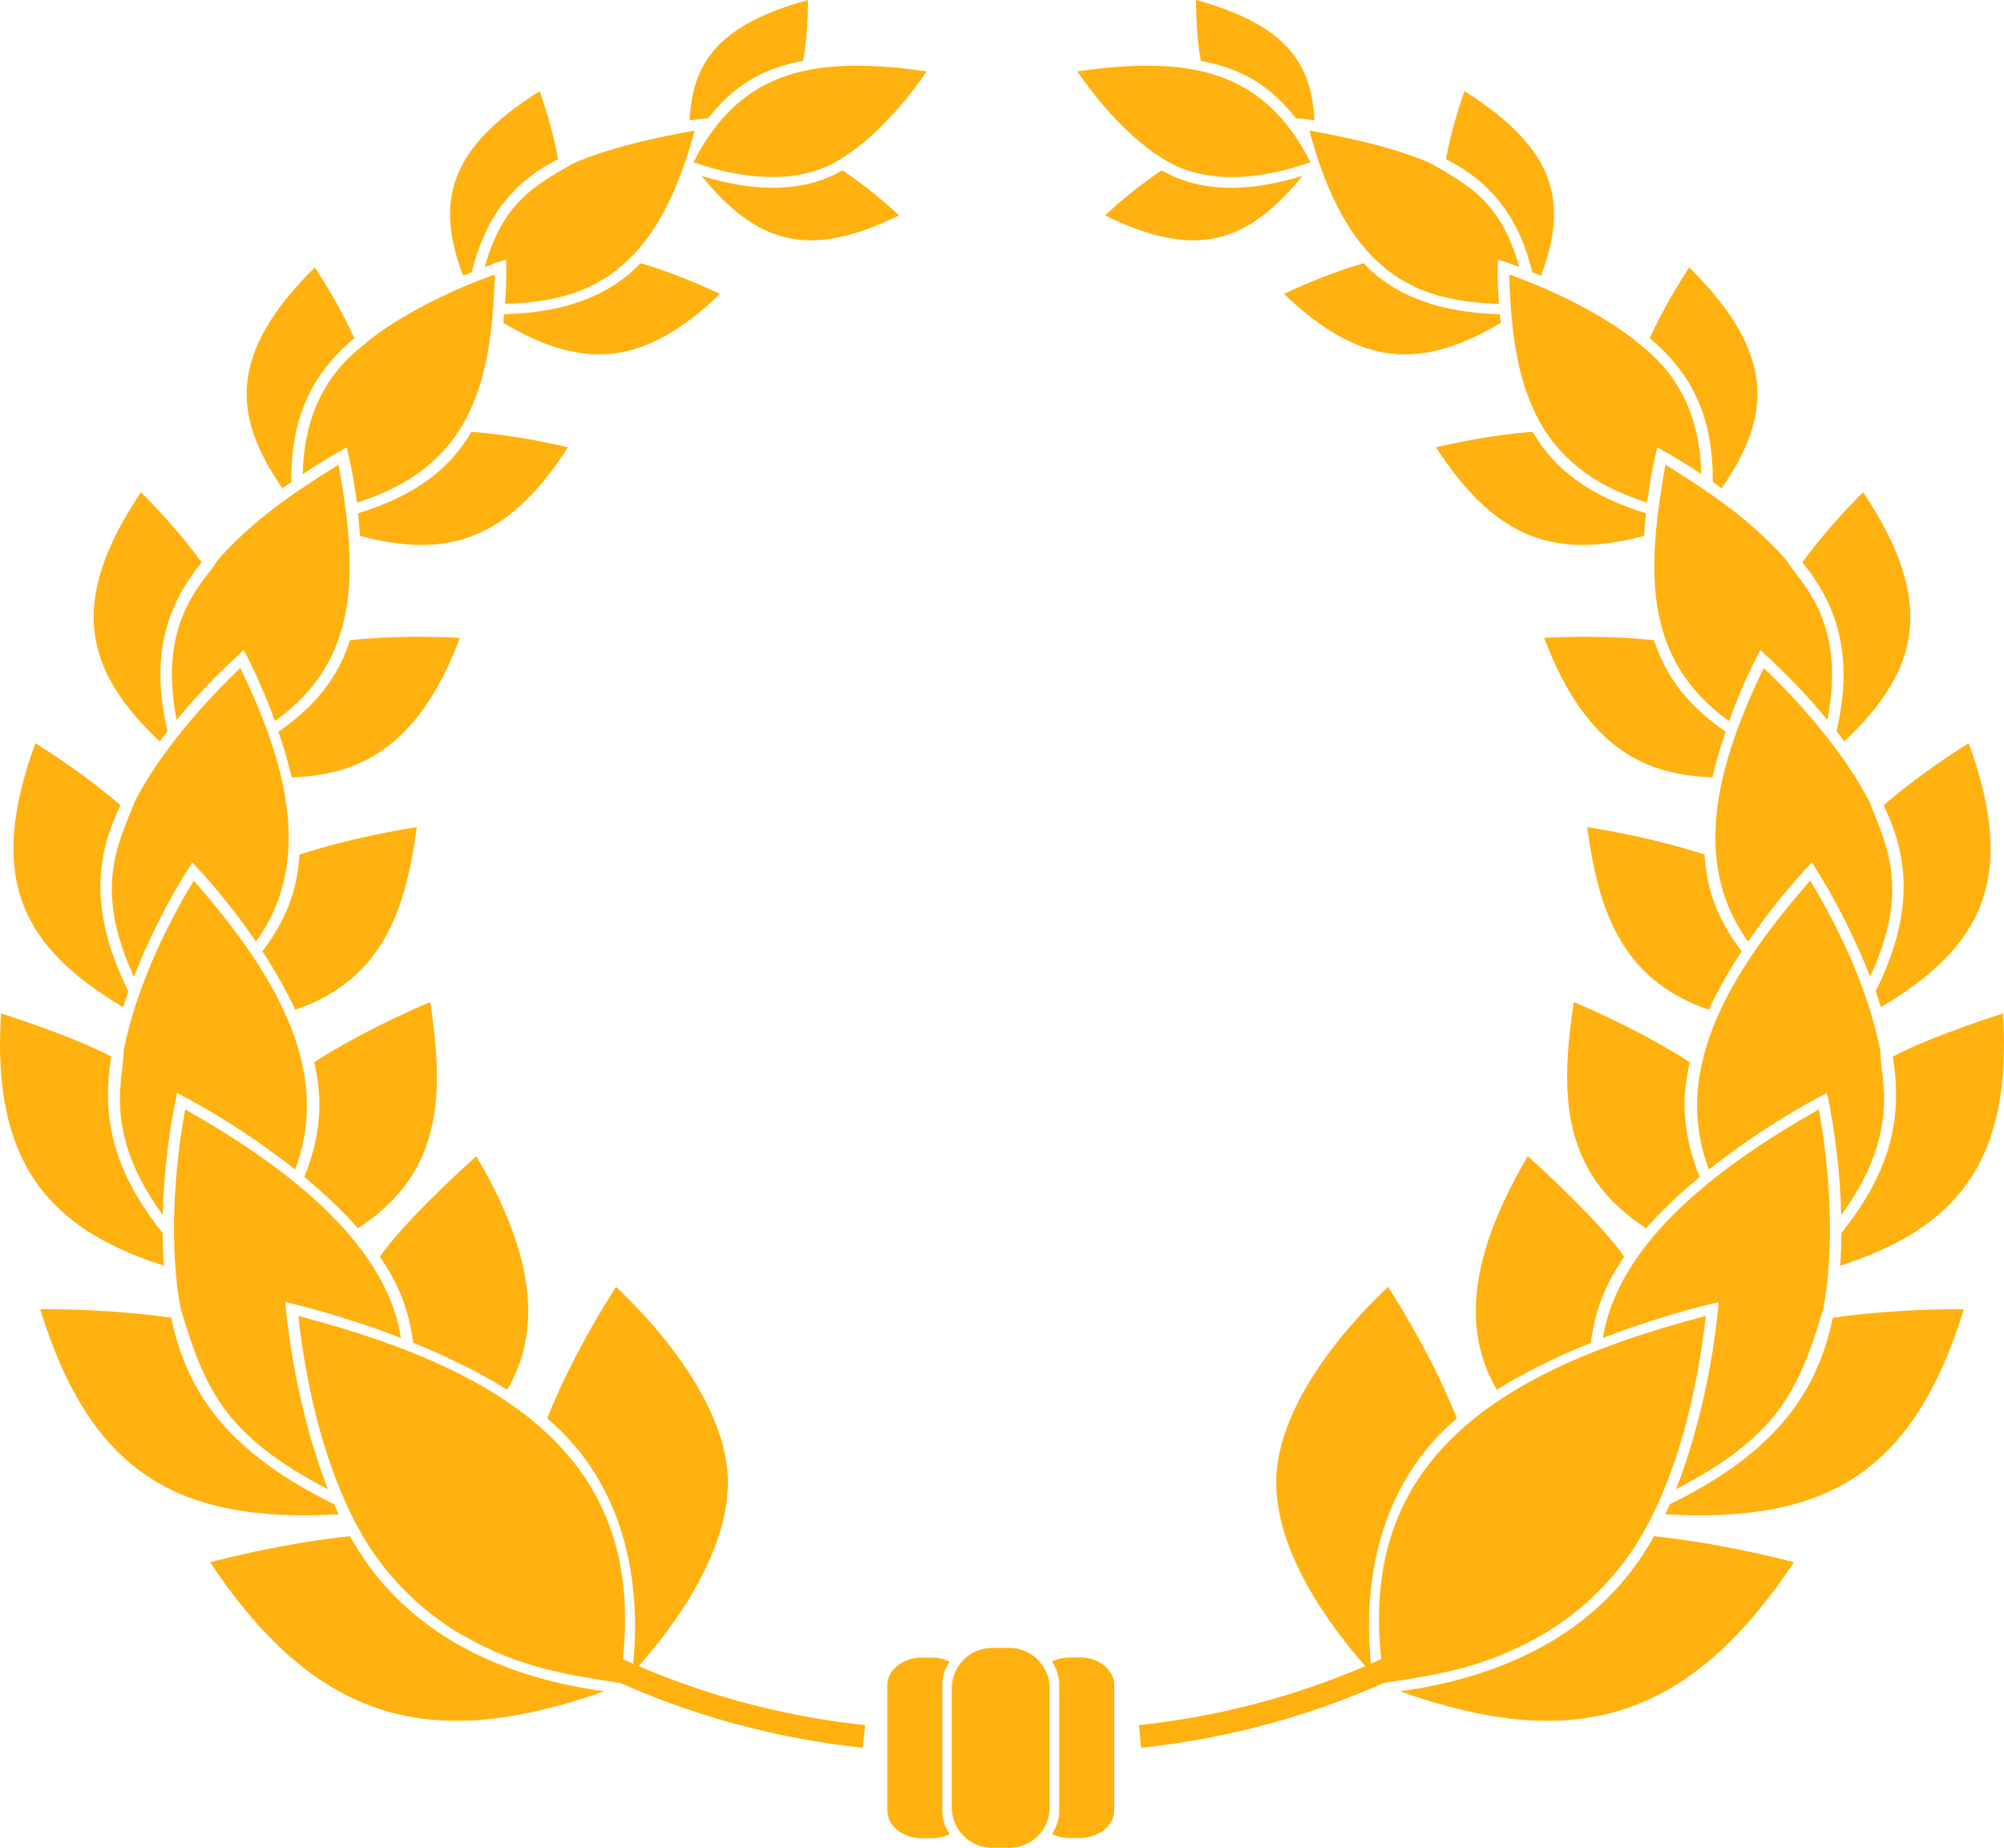 <?xml version="1.0" encoding="UTF-8"?>
<svg id="Layer_2" data-name="Layer 2" xmlns="http://www.w3.org/2000/svg" width="262.16" height="241.68" viewBox="0 0 262.16 241.68">
  <defs>
    <style>
      .cls-1 {
        fill: #ffb10f;
      }
    </style>
  </defs>
  <g id="_Layer_" data-name="&amp;lt;Layer&amp;gt;">
    <g>
      <g>
        <g>
          <path class="cls-1" d="m193.36,213.64c-13.02,7.97-27.94,13.25-44.06,14.96l-.32-2.96c16.89-1.8,32.43-7.61,45.75-16.4-.53,1.47-1.01,2.93-1.37,4.4Z"/>
          <g>
            <g>
              <path class="cls-1" d="m171.42,21.22c-.52-1.07-1.04-1.91-1.11-2.03v-.02c-6.15-10.21-15.48-11.84-29.38-9.83,1.49,2.18,5.81,8.08,11.04,11.32h0c.44.12,6.21,5.16,19.45.57Z"/>
              <path class="cls-1" d="m170.4,23c-7.47,2.3-13.66,2.06-18.42-.72-3.32,2.18-6.19,4.73-7.43,5.89,11.41,5.56,18.29,4.13,25.85-5.17Z"/>
              <path class="cls-1" d="m171.95,15.75c-.38-7.44-3.58-12.47-15.49-15.75,0,1.48.06,4.65.62,7.95,3.91.78,8.29,2.2,12.43,7.5.86.09,1.29.13,2.43.3Z"/>
            </g>
            <g>
              <path class="cls-1" d="m196.09,39.73c-.22-2.91-.17-4.49-.14-5.8,1.04.35,1.55.51,2.8.99-2.41-8.54-6.62-10.65-11.25-13.37v-.02c-5.85-2.77-16.11-4.43-16.21-4.45,4.92,18.38,13.62,22.39,24.8,22.65Z"/>
              <path class="cls-1" d="m196.33,42.22c-.04-.39-.08-.77-.12-1.13-7.85-.17-13.84-2.41-17.83-6.67-4.52,1.32-8.69,3.2-10.41,4.03,10,9.55,17.9,9.98,28.37,3.78Z"/>
              <path class="cls-1" d="m201.59,36.05c3.64-9.6,1.97-16.59-10.01-24.12-.56,1.54-1.73,5.05-2.42,8.89,6.04,3.07,9.54,7.65,11.29,14.77.35.14.73.3,1.13.47Z"/>
            </g>
            <g>
              <path class="cls-1" d="m222.56,62.02c-.24-12.53-7.99-16.64-8.88-17.68h0c-4.19-3.19-9.9-6.16-16.25-8.44.41,14.39,3.22,25.19,18.05,29.84.41-3.25.86-5.32,1.32-7.23,1.57.87,3.1,1.73,5.75,3.51Z"/>
              <path class="cls-1" d="m215.08,70.09c.06-1.02.14-2.02.25-2.96-7.15-2.18-11.89-5.58-14.84-10.65-5.41.4-10.59,1.54-12.63,2.03,7.91,12.29,15.92,14.59,27.22,11.58Z"/>
              <path class="cls-1" d="m225.22,63.87c6.74-9.72,6.92-17.81-4.23-28.9-1,1.51-3.32,5.17-5.18,9.27,5.75,4.77,8.31,10.6,8.25,18.8.37.26.76.54,1.16.82Z"/>
            </g>
            <g>
              <path class="cls-1" d="m239.05,94.17c2.64-13.26-3.91-18.27-5.27-20.77h.02c-4.56-5.26-10.09-9-15.94-12.63-2.29,13.15-3.29,25.25,8.34,33.55,1.11-3.1,2.43-6.16,4.07-9.29,3.31,2.94,6.29,6.12,8.78,9.13Z"/>
              <path class="cls-1" d="m224.02,101.67c.43-1.88,1-3.84,1.72-5.97-4.87-3.37-7.78-7.1-9.36-11.96-6.09-.66-12.11-.44-14.38-.31,5.58,14.78,13.55,17.94,22.03,18.25Z"/>
              <path class="cls-1" d="m241.27,96.98c9.86-9.34,12.08-18.21,2.46-32.6-1.42,1.4-4.9,4.98-7.95,9.17,5.16,6.31,6.54,13.16,4.47,22.1.34.43.66.84,1.02,1.33Z"/>
            </g>
            <g>
              <path class="cls-1" d="m244.66,127.75c5.27-11.55,2.12-17.11-.09-22.86h0c-3.97-7.73-10.96-14.78-13.84-17.52-5.67,11.71-9.84,25.1-2.04,35.78,2.33-3.4,5.18-7.03,8.33-10.36,3.08,4.78,5.78,10.19,7.63,14.96Z"/>
              <path class="cls-1" d="m223.53,132.07c1.15-2.46,2.59-5.03,4.31-7.64-3.08-4.05-4.59-7.98-4.85-12.65-6.4-2.09-12.88-3.21-15.36-3.6,1.43,10.38,4.16,19.86,15.9,23.89Z"/>
              <path class="cls-1" d="m246.06,131.73c13.09-7.76,18-16.72,11.48-34.52-1.85,1.15-6.64,4.23-11.13,8.11,2.73,5.68,4.59,13.02-1.04,24.35.24.68.47,1.37.69,2.06Z"/>
            </g>
            <g>
              <path class="cls-1" d="m240.86,158.94c7.97-10.92,5.1-17.92,5.12-21.41h.02c-1.78-9.34-6.73-18.31-9.19-22.36-9.82,11.27-18.4,24.25-13.25,37.8,7.93-6.29,15.29-9.93,15.44-10.02,1.13,5.23,1.75,10.98,1.87,15.98Z"/>
              <path class="cls-1" d="m215.34,160.65c1.94-2.21,4.3-4.46,7.01-6.7-2.11-5.26-2.51-9.93-1.29-15.02-6.11-3.91-12.74-6.84-15.18-7.87-1.68,11.38-2.02,22.18,9.46,29.59Z"/>
              <path class="cls-1" d="m262.03,132.55c-3.46,1.12-10.38,3.48-14.42,5.66,1.42,8.45-.61,15.39-6.72,23.07,0,1.45-.06,2.88-.16,4.27,14.68-4.73,22.6-13.11,21.29-33Z"/>
            </g>
            <g>
              <path class="cls-1" d="m238.46,171.33l.04-.02c1.54-8.03.91-18.28-.57-26.2-12.09,6.83-26.19,16.94-28.23,29.89,4.61-1.78,9.97-3.5,15.14-4.7-.66,7.69-2.64,17-5.58,24.48,13.3-6.92,16.04-12.84,19.21-23.45Z"/>
              <path class="cls-1" d="m208.11,175.63c.55-4.22,1.87-7.63,4.37-11.26-3.04-4.3-9.44-10.28-12.62-13.15-5.69,9.74-9.74,20.84-4.05,30.55,3.81-2.38,8.06-4.42,12.3-6.13Z"/>
              <path class="cls-1" d="m256.92,171.24c-2.52-.02-9.69.04-17.15,1.11-2.04,9.76-7.41,17.58-21.33,24.4-.19.44-.39.88-.59,1.31,21.4,1.23,32.5-5.71,39.06-26.81Z"/>
            </g>
            <g>
              <path class="cls-1" d="m201.36,214.05c10.07-5.69,13.98-14.38,14.17-14.64h.03c3.8-7.27,6.35-16.45,7.59-27.28,0,0,0,0,0-.01-29.23,7.62-46.59,20.32-42.03,47.99,6.81-1.03,13.02-1.98,20.24-6.06Z"/>
              <path class="cls-1" d="m179.46,218.87c-1.65-14.11,2.27-25.89,11.13-33.35-3.11-7.82-7.55-14.95-9-17.2-2.94,2.72-14.67,14.3-14.64,25.64.03,10.32,8.87,20.96,12.52,24.91Z"/>
              <path class="cls-1" d="m234.68,204.34c-2.54-.67-10.11-2.55-18.3-3.41-6.56,11.88-18.54,18.26-33.24,20.29,22.09,7.78,37.25,4.58,51.54-16.88Z"/>
            </g>
          </g>
        </g>
        <g>
          <path class="cls-1" d="m68.8,213.64c13.02,7.97,27.94,13.25,44.06,14.96l.32-2.96c-16.89-1.8-32.43-7.61-45.75-16.4.53,1.47,1.01,2.93,1.37,4.4Z"/>
          <g>
            <g>
              <path class="cls-1" d="m90.74,21.22c.52-1.07,1.04-1.91,1.11-2.03v-.02c6.15-10.21,15.48-11.84,29.38-9.83-1.49,2.18-5.81,8.08-11.04,11.32h0c-.44.12-6.21,5.16-19.45.57Z"/>
              <path class="cls-1" d="m91.77,23c7.47,2.3,13.66,2.06,18.42-.72,3.32,2.18,6.19,4.73,7.43,5.89-11.41,5.56-18.29,4.13-25.85-5.17Z"/>
              <path class="cls-1" d="m90.21,15.75c.38-7.44,3.58-12.47,15.49-15.75,0,1.48-.06,4.65-.62,7.95-3.91.78-8.29,2.2-12.43,7.5-.86.09-1.29.13-2.43.3Z"/>
            </g>
            <g>
              <path class="cls-1" d="m66.07,39.73c.22-2.91.17-4.49.14-5.8-1.04.35-1.55.51-2.8.99,2.41-8.54,6.62-10.65,11.25-13.37v-.02c5.85-2.77,16.11-4.43,16.21-4.45-4.92,18.38-13.62,22.39-24.8,22.65Z"/>
              <path class="cls-1" d="m65.83,42.22c.04-.39.08-.77.12-1.13,7.85-.17,13.84-2.41,17.83-6.67,4.52,1.32,8.69,3.2,10.41,4.03-10,9.55-17.9,9.98-28.37,3.78Z"/>
              <path class="cls-1" d="m60.58,36.05c-3.64-9.6-1.97-16.59,10.01-24.12.56,1.54,1.73,5.05,2.42,8.89-6.04,3.07-9.54,7.65-11.29,14.77-.35.14-.73.3-1.13.47Z"/>
            </g>
            <g>
              <path class="cls-1" d="m39.6,62.02c.24-12.53,7.99-16.64,8.88-17.68h0c4.19-3.19,9.9-6.16,16.25-8.44-.41,14.39-3.21,25.19-18.05,29.84-.41-3.25-.86-5.32-1.32-7.23-1.57.87-3.1,1.73-5.75,3.51Z"/>
              <path class="cls-1" d="m47.09,70.09c-.06-1.02-.14-2.02-.25-2.96,7.15-2.18,11.89-5.58,14.83-10.65,5.42.4,10.59,1.54,12.63,2.03-7.91,12.29-15.92,14.59-27.22,11.58Z"/>
              <path class="cls-1" d="m36.95,63.87c-6.74-9.72-6.92-17.81,4.23-28.9,1.01,1.51,3.32,5.17,5.18,9.27-5.75,4.77-8.31,10.6-8.25,18.8-.37.26-.76.54-1.16.82Z"/>
            </g>
            <g>
              <path class="cls-1" d="m23.11,94.17c-2.64-13.26,3.91-18.27,5.27-20.77h-.02c4.56-5.26,10.09-9,15.94-12.63,2.29,13.15,3.29,25.25-8.34,33.55-1.11-3.1-2.43-6.16-4.07-9.29-3.31,2.94-6.29,6.12-8.78,9.13Z"/>
              <path class="cls-1" d="m38.15,101.67c-.43-1.88-1-3.84-1.72-5.97,4.87-3.37,7.78-7.1,9.36-11.96,6.09-.66,12.11-.44,14.38-.31-5.58,14.78-13.55,17.94-22.03,18.25Z"/>
              <path class="cls-1" d="m20.89,96.98c-9.86-9.34-12.08-18.21-2.46-32.6,1.42,1.4,4.9,4.98,7.95,9.17-5.16,6.31-6.54,13.16-4.47,22.1-.34.43-.66.84-1.02,1.33Z"/>
            </g>
            <g>
              <path class="cls-1" d="m17.51,127.75c-5.27-11.55-2.12-17.11.09-22.86h0c3.97-7.73,10.96-14.78,13.84-17.52,5.67,11.71,9.84,25.1,2.04,35.78-2.33-3.4-5.18-7.03-8.33-10.36-3.08,4.78-5.78,10.19-7.63,14.96Z"/>
              <path class="cls-1" d="m38.63,132.07c-1.15-2.46-2.59-5.03-4.31-7.64,3.08-4.05,4.59-7.98,4.85-12.65,6.4-2.09,12.88-3.21,15.36-3.6-1.43,10.38-4.16,19.86-15.9,23.89Z"/>
              <path class="cls-1" d="m16.11,131.73c-13.09-7.76-18-16.72-11.48-34.52,1.85,1.15,6.64,4.23,11.13,8.11-2.73,5.68-4.59,13.02,1.04,24.35-.24.68-.47,1.37-.69,2.06Z"/>
            </g>
            <g>
              <path class="cls-1" d="m21.3,158.94c-7.97-10.92-5.1-17.92-5.12-21.41h-.02c1.78-9.34,6.73-18.31,9.19-22.36,9.82,11.27,18.4,24.25,13.25,37.8-7.93-6.29-15.29-9.93-15.44-10.02-1.13,5.23-1.75,10.98-1.87,15.98Z"/>
              <path class="cls-1" d="m46.82,160.65c-1.94-2.21-4.3-4.46-7.01-6.7,2.11-5.26,2.51-9.93,1.29-15.02,6.11-3.91,12.74-6.84,15.19-7.87,1.68,11.38,2.02,22.18-9.46,29.59Z"/>
              <path class="cls-1" d="m.14,132.55c3.46,1.12,10.38,3.48,14.42,5.66-1.42,8.45.61,15.39,6.72,23.07,0,1.45.06,2.88.16,4.27C6.75,160.82-1.16,152.44.14,132.55Z"/>
            </g>
            <g>
              <path class="cls-1" d="m23.7,171.33l-.04-.02c-1.55-8.03-.91-18.28.57-26.2,12.09,6.83,26.19,16.94,28.23,29.89-4.61-1.78-9.97-3.5-15.14-4.7.66,7.69,2.64,17,5.58,24.48-13.3-6.92-16.04-12.84-19.21-23.45Z"/>
              <path class="cls-1" d="m54.06,175.63c-.55-4.22-1.87-7.63-4.37-11.26,3.04-4.3,9.44-10.28,12.62-13.15,5.69,9.74,9.74,20.84,4.05,30.55-3.81-2.38-8.06-4.42-12.3-6.13Z"/>
              <path class="cls-1" d="m5.24,171.24c2.52-.02,9.69.04,17.15,1.11,2.04,9.76,7.41,17.58,21.33,24.4.19.44.39.88.59,1.31-21.4,1.23-32.5-5.71-39.06-26.81Z"/>
            </g>
            <g>
              <path class="cls-1" d="m60.81,214.05c-10.07-5.69-13.98-14.38-14.17-14.64h-.03c-3.8-7.27-6.35-16.45-7.59-27.28,0,0,0,0,0-.01,29.23,7.62,46.59,20.32,42.03,47.99-6.81-1.03-13.02-1.98-20.24-6.06Z"/>
              <path class="cls-1" d="m82.71,218.87c1.65-14.11-2.27-25.89-11.13-33.35,3.11-7.82,7.55-14.95,9-17.2,2.94,2.72,14.67,14.3,14.64,25.64-.03,10.32-8.87,20.96-12.52,24.91Z"/>
              <path class="cls-1" d="m27.49,204.34c2.54-.67,10.11-2.55,18.3-3.41,6.56,11.88,18.54,18.26,33.24,20.29-22.09,7.78-37.25,4.58-51.54-16.88Z"/>
            </g>
          </g>
        </g>
      </g>
      <g>
        <path class="cls-1" d="m132.05,215.54h-2.27c-2.9,0-5.27,2.37-5.27,5.27v15.6c0,2.9,2.37,5.27,5.27,5.27h2.27c2.9,0,5.27-2.37,5.27-5.27v-15.6c0-2.9-2.37-5.27-5.27-5.27h0Z"/>
        <path class="cls-1" d="m123.27,220.37c0-1.08.33-2.12.95-3.03-.7-.35-1.51-.54-2.34-.54h-1.31c-2.44,0-4.49,1.64-4.49,3.58v16.48c0,1.94,2.06,3.58,4.49,3.58h1.31c.83,0,1.64-.19,2.34-.54-.62-.92-.95-1.96-.95-3.03v-16.48Z"/>
        <path class="cls-1" d="m141.27,216.79h-1.31c-.83,0-1.64.19-2.34.54.62.92.95,1.96.95,3.03v16.48c0,1.08-.33,2.12-.95,3.03.7.35,1.51.54,2.34.54h1.31c2.44,0,4.49-1.64,4.49-3.58v-16.48c0-1.94-2.06-3.58-4.49-3.58Z"/>
      </g>
    </g>
  </g>
</svg>